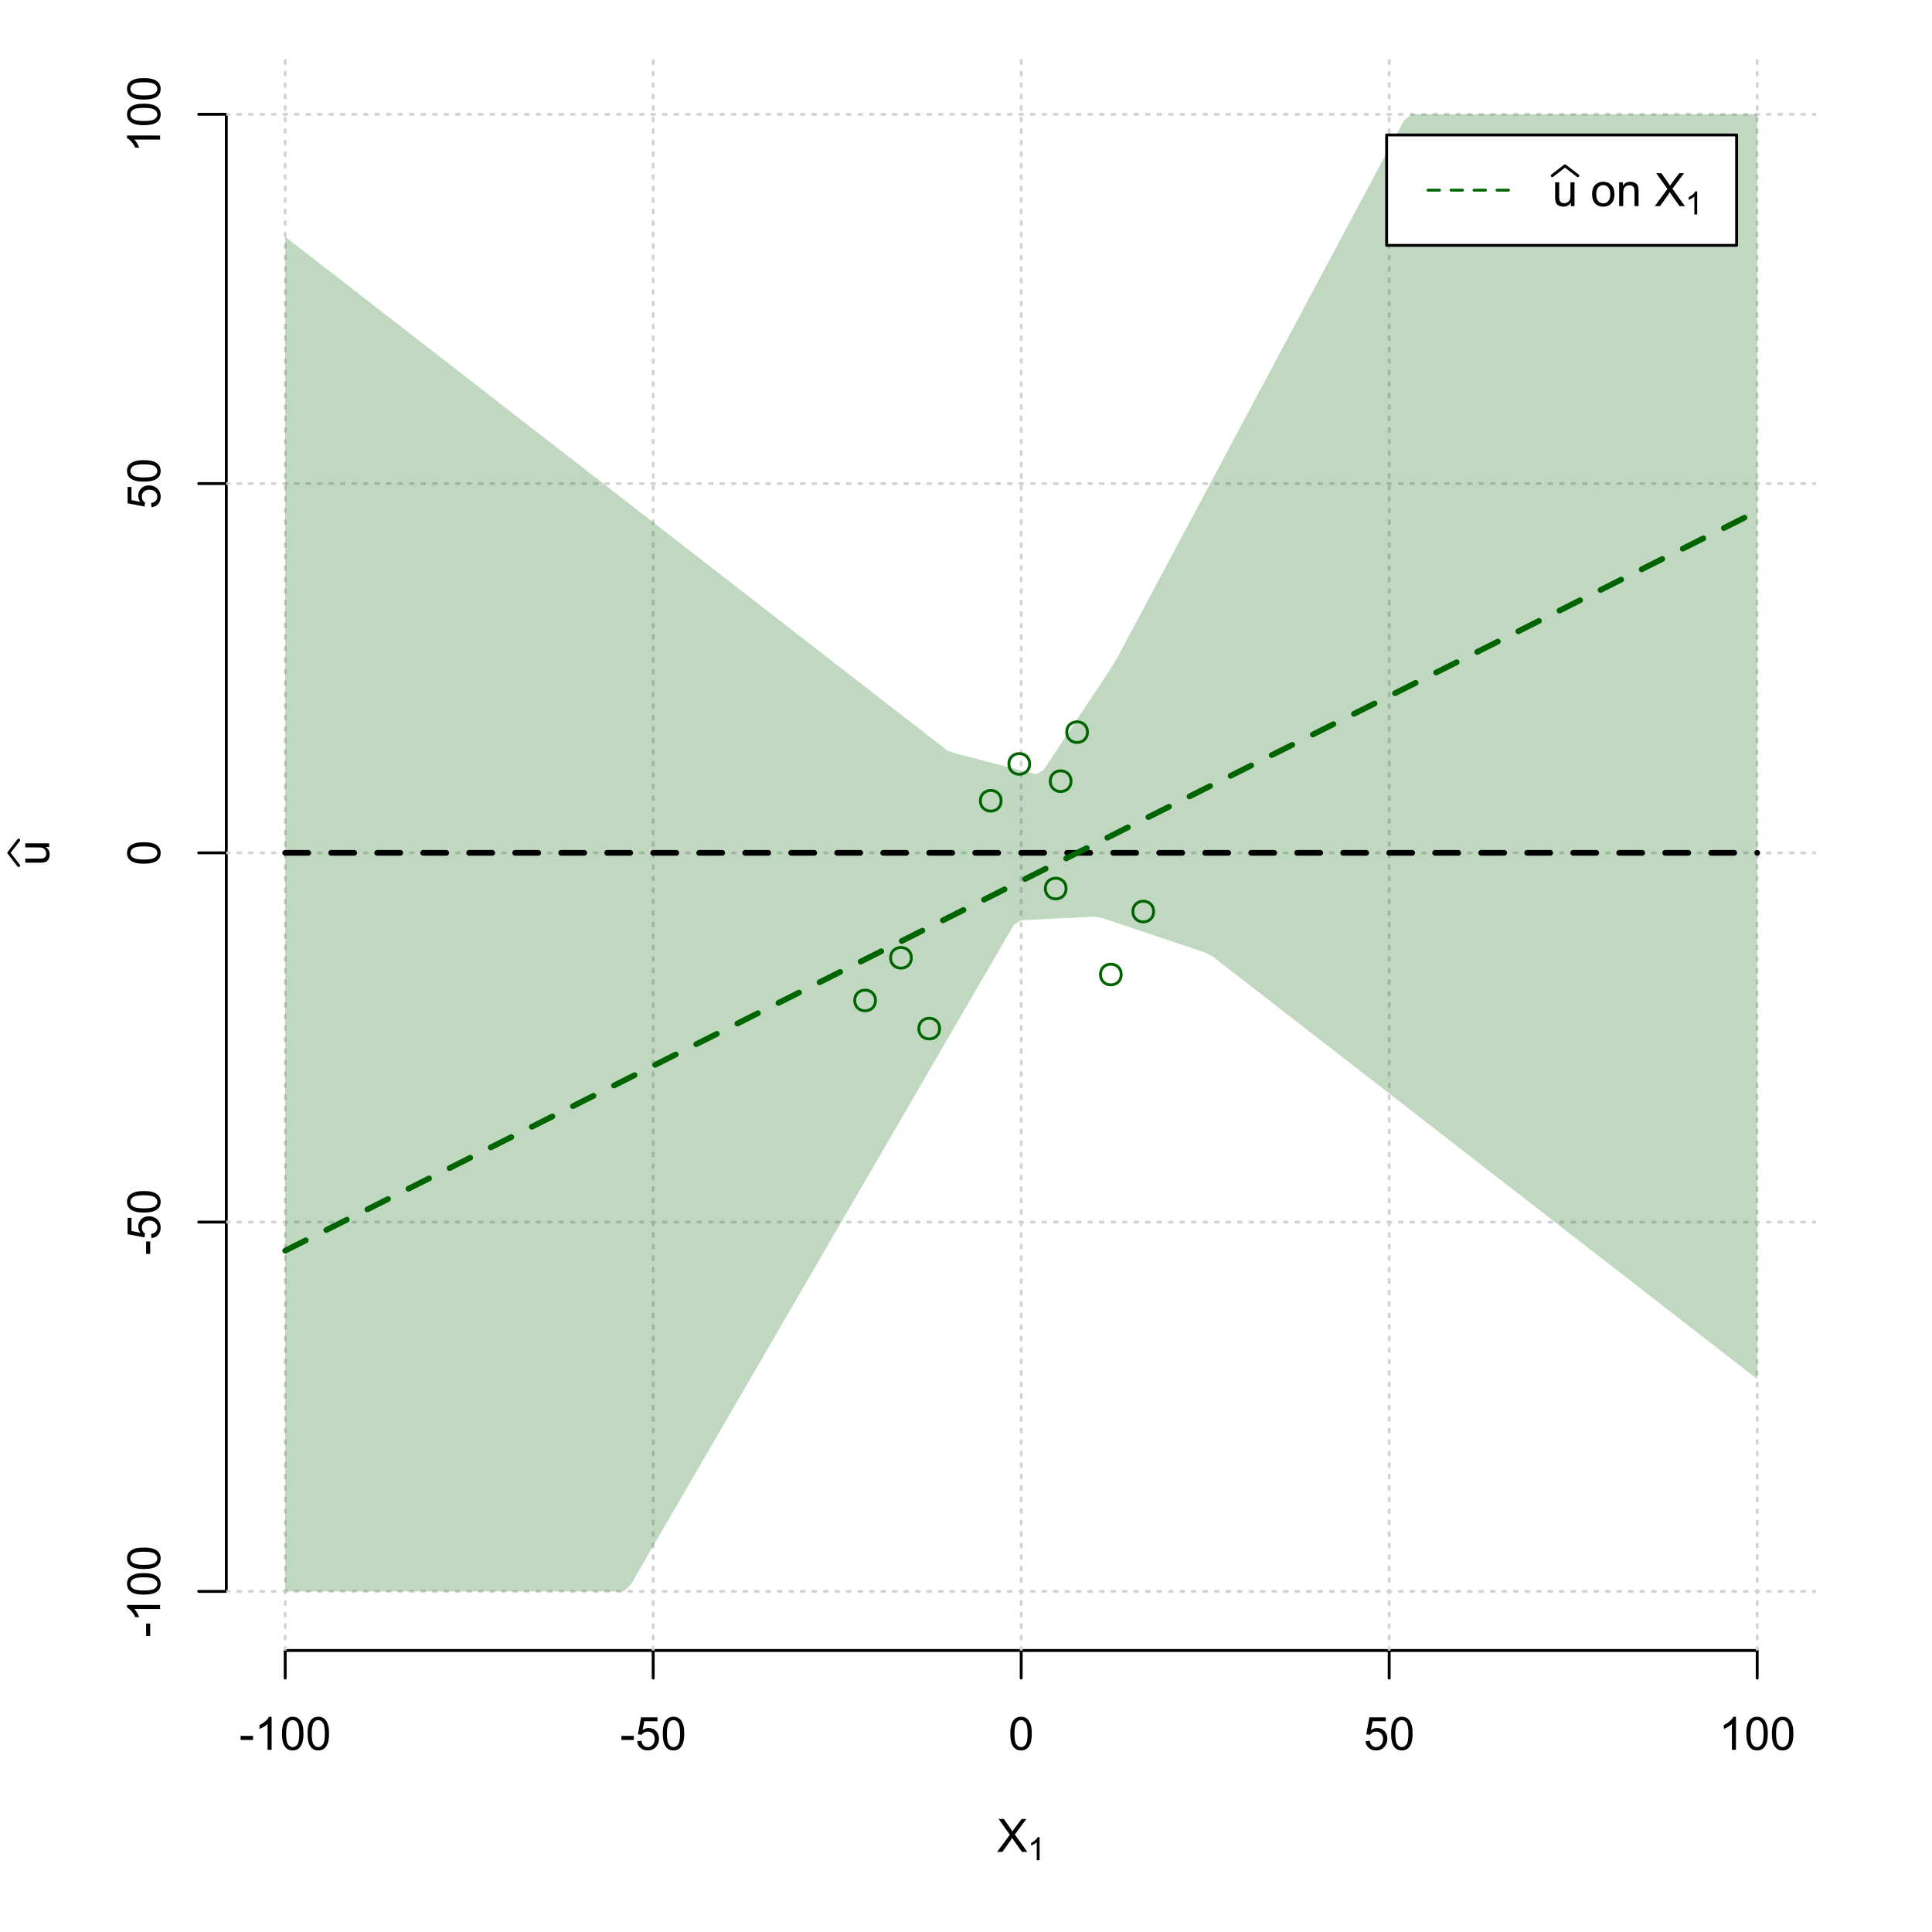 <?xml version="1.0" encoding="UTF-8"?>
<svg xmlns="http://www.w3.org/2000/svg" xmlns:xlink="http://www.w3.org/1999/xlink" width="504pt" height="504pt" viewBox="0 0 504 504" version="1.1">
<defs>
<g>
<symbol overflow="visible" id="glyph0-0">
<path style="stroke:none;" d="M 1.5 0 L 1.5 -7.5 L 7.5 -7.5 L 7.5 0 Z M 1.688 -0.188 L 7.312 -0.188 L 7.312 -7.312 L 1.688 -7.312 Z M 1.688 -0.188 "/>
</symbol>
<symbol overflow="visible" id="glyph0-1">
<path style="stroke:none;" d="M 0.055 0 L 3.375 -4.477 L 0.445 -8.59 L 1.797 -8.59 L 3.359 -6.387 C 3.68 -5.93 3.91 -5.578 4.047 -5.332 C 4.238 -5.645 4.465 -5.969 4.727 -6.312 L 6.457 -8.59 L 7.695 -8.59 L 4.676 -4.539 L 7.93 0 L 6.523 0 L 4.359 -3.062 C 4.238 -3.238 4.113 -3.43 3.984 -3.641 C 3.789 -3.324 3.652 -3.109 3.574 -2.992 L 1.418 0 Z M 0.055 0 "/>
</symbol>
<symbol overflow="visible" id="glyph0-2">
<path style="stroke:none;" d="M 0.383 -2.578 L 0.383 -3.641 L 3.621 -3.641 L 3.621 -2.578 Z M 0.383 -2.578 "/>
</symbol>
<symbol overflow="visible" id="glyph0-3">
<path style="stroke:none;" d="M 4.469 0 L 3.414 0 L 3.414 -6.719 C 3.16 -6.477 2.828 -6.234 2.414 -5.996 C 2 -5.75 1.629 -5.57 1.305 -5.449 L 1.305 -6.469 C 1.895 -6.742 2.41 -7.078 2.852 -7.477 C 3.293 -7.871 3.605 -8.254 3.789 -8.625 L 4.469 -8.625 Z M 4.469 0 "/>
</symbol>
<symbol overflow="visible" id="glyph0-4">
<path style="stroke:none;" d="M 0.5 -4.234 C 0.496 -5.246 0.602 -6.062 0.812 -6.688 C 1.02 -7.305 1.328 -7.785 1.742 -8.121 C 2.148 -8.457 2.668 -8.625 3.297 -8.625 C 3.758 -8.625 4.164 -8.531 4.512 -8.348 C 4.855 -8.16 5.141 -7.891 5.371 -7.543 C 5.594 -7.191 5.773 -6.766 5.906 -6.266 C 6.035 -5.762 6.098 -5.086 6.102 -4.234 C 6.098 -3.227 5.996 -2.414 5.789 -1.797 C 5.578 -1.176 5.266 -0.695 4.859 -0.359 C 4.445 -0.02 3.926 0.145 3.297 0.148 C 2.465 0.145 1.816 -0.148 1.348 -0.742 C 0.781 -1.457 0.496 -2.621 0.5 -4.234 Z M 1.582 -4.234 C 1.582 -2.824 1.746 -1.887 2.074 -1.418 C 2.402 -0.949 2.809 -0.715 3.297 -0.719 C 3.777 -0.715 4.184 -0.949 4.52 -1.422 C 4.848 -1.887 5.016 -2.824 5.016 -4.234 C 5.016 -5.648 4.848 -6.59 4.52 -7.055 C 4.184 -7.516 3.773 -7.746 3.289 -7.75 C 2.801 -7.746 2.414 -7.543 2.125 -7.137 C 1.762 -6.613 1.582 -5.645 1.582 -4.234 Z M 1.582 -4.234 "/>
</symbol>
<symbol overflow="visible" id="glyph0-5">
<path style="stroke:none;" d="M 0.5 -2.25 L 1.605 -2.344 C 1.684 -1.805 1.871 -1.398 2.176 -1.125 C 2.473 -0.852 2.836 -0.715 3.258 -0.719 C 3.766 -0.715 4.195 -0.906 4.547 -1.293 C 4.898 -1.672 5.074 -2.18 5.074 -2.82 C 5.074 -3.414 4.902 -3.891 4.566 -4.242 C 4.227 -4.59 3.785 -4.762 3.242 -4.766 C 2.898 -4.762 2.594 -4.684 2.32 -4.531 C 2.047 -4.375 1.832 -4.176 1.676 -3.93 L 0.688 -4.062 L 1.516 -8.473 L 5.789 -8.473 L 5.789 -7.465 L 2.359 -7.465 L 1.898 -5.156 C 2.414 -5.516 2.953 -5.695 3.523 -5.695 C 4.27 -5.695 4.902 -5.434 5.422 -4.914 C 5.934 -4.395 6.191 -3.727 6.195 -2.914 C 6.191 -2.133 5.965 -1.461 5.516 -0.898 C 4.961 -0.199 4.211 0.145 3.258 0.148 C 2.477 0.145 1.836 -0.07 1.344 -0.508 C 0.844 -0.941 0.562 -1.523 0.5 -2.25 Z M 0.5 -2.25 "/>
</symbol>
<symbol overflow="visible" id="glyph0-6">
<path style="stroke:none;" d="M 4.867 0 L 4.867 -0.914 C 4.379 -0.211 3.723 0.141 2.895 0.141 C 2.527 0.141 2.184 0.07 1.867 -0.07 C 1.547 -0.211 1.309 -0.387 1.156 -0.602 C 1 -0.812 0.895 -1.074 0.832 -1.383 C 0.785 -1.59 0.762 -1.918 0.766 -2.367 L 0.766 -6.223 L 1.82 -6.223 L 1.82 -2.773 C 1.816 -2.219 1.84 -1.848 1.887 -1.656 C 1.949 -1.379 2.09 -1.16 2.309 -1.004 C 2.523 -0.84 2.789 -0.762 3.105 -0.766 C 3.418 -0.762 3.715 -0.844 3.996 -1.008 C 4.273 -1.172 4.469 -1.391 4.586 -1.672 C 4.699 -1.949 4.758 -2.355 4.758 -2.891 L 4.758 -6.223 L 5.812 -6.223 L 5.812 0 Z M 4.867 0 "/>
</symbol>
<symbol overflow="visible" id="glyph0-7">
<path style="stroke:none;" d=""/>
</symbol>
<symbol overflow="visible" id="glyph0-8">
<path style="stroke:none;" d="M 0.398 -3.109 C 0.398 -4.262 0.719 -5.117 1.359 -5.672 C 1.895 -6.133 2.547 -6.363 3.316 -6.363 C 4.172 -6.363 4.871 -6.082 5.414 -5.52 C 5.953 -4.957 6.223 -4.184 6.227 -3.199 C 6.223 -2.398 6.102 -1.766 5.867 -1.309 C 5.625 -0.848 5.277 -0.492 4.82 -0.238 C 4.359 0.016 3.859 0.141 3.316 0.141 C 2.441 0.141 1.734 -0.137 1.203 -0.695 C 0.664 -1.254 0.398 -2.059 0.398 -3.109 Z M 1.484 -3.109 C 1.48 -2.309 1.656 -1.711 2.004 -1.32 C 2.348 -0.922 2.785 -0.727 3.316 -0.727 C 3.84 -0.727 4.273 -0.926 4.621 -1.324 C 4.969 -1.723 5.145 -2.328 5.145 -3.148 C 5.145 -3.914 4.969 -4.496 4.617 -4.895 C 4.266 -5.289 3.832 -5.488 3.316 -5.492 C 2.785 -5.488 2.348 -5.293 2.004 -4.898 C 1.656 -4.5 1.48 -3.902 1.484 -3.109 Z M 1.484 -3.109 "/>
</symbol>
<symbol overflow="visible" id="glyph0-9">
<path style="stroke:none;" d="M 0.789 0 L 0.789 -6.223 L 1.742 -6.223 L 1.742 -5.336 C 2.195 -6.02 2.855 -6.363 3.719 -6.363 C 4.09 -6.363 4.434 -6.293 4.754 -6.16 C 5.066 -6.023 5.305 -5.848 5.461 -5.633 C 5.617 -5.41 5.727 -5.152 5.789 -4.852 C 5.828 -4.656 5.848 -4.312 5.848 -3.828 L 5.848 0 L 4.793 0 L 4.793 -3.785 C 4.793 -4.215 4.75 -4.535 4.668 -4.75 C 4.586 -4.961 4.441 -5.129 4.234 -5.258 C 4.023 -5.383 3.777 -5.449 3.5 -5.449 C 3.047 -5.449 2.66 -5.305 2.332 -5.02 C 2.004 -4.734 1.84 -4.195 1.844 -3.398 L 1.844 0 Z M 0.789 0 "/>
</symbol>
<symbol overflow="visible" id="glyph1-0">
<path style="stroke:none;" d="M 1.051 0 L 1.051 -5.25 L 5.25 -5.25 L 5.25 0 Z M 1.18 -0.133 L 5.117 -0.133 L 5.117 -5.117 L 1.18 -5.117 Z M 1.18 -0.133 "/>
</symbol>
<symbol overflow="visible" id="glyph1-1">
<path style="stroke:none;" d="M 3.129 0 L 2.391 0 L 2.391 -4.703 C 2.211 -4.531 1.977 -4.363 1.691 -4.195 C 1.398 -4.023 1.141 -3.895 0.914 -3.812 L 0.914 -4.527 C 1.328 -4.719 1.688 -4.953 1.996 -5.234 C 2.305 -5.508 2.523 -5.777 2.652 -6.039 L 3.129 -6.039 Z M 3.129 0 "/>
</symbol>
<symbol overflow="visible" id="glyph2-0">
<path style="stroke:none;" d="M 0 -1.5 L -7.5 -1.5 L -7.5 -7.5 L 0 -7.5 Z M -0.188 -1.688 L -0.188 -7.312 L -7.312 -7.312 L -7.312 -1.688 Z M -0.188 -1.688 "/>
</symbol>
<symbol overflow="visible" id="glyph2-1">
<path style="stroke:none;" d="M 0 -4.867 L -0.914 -4.867 C -0.211 -4.379 0.141 -3.723 0.141 -2.895 C 0.141 -2.527 0.07 -2.184 -0.07 -1.867 C -0.211 -1.547 -0.387 -1.309 -0.598 -1.156 C -0.809 -1 -1.07 -0.895 -1.383 -0.832 C -1.59 -0.789 -1.918 -0.766 -2.367 -0.77 L -6.223 -0.77 L -6.223 -1.824 L -2.773 -1.824 C -2.219 -1.82 -1.848 -1.844 -1.656 -1.887 C -1.379 -1.949 -1.16 -2.09 -1.004 -2.309 C -0.84 -2.523 -0.762 -2.789 -0.766 -3.105 C -0.762 -3.418 -0.844 -3.715 -1.008 -3.996 C -1.172 -4.273 -1.391 -4.469 -1.672 -4.586 C -1.945 -4.699 -2.352 -4.758 -2.887 -4.758 L -6.223 -4.758 L -6.223 -5.812 L 0 -5.812 Z M 0 -4.867 "/>
</symbol>
<symbol overflow="visible" id="glyph2-2">
<path style="stroke:none;" d="M -2.578 -0.383 L -3.641 -0.383 L -3.641 -3.621 L -2.578 -3.621 Z M -2.578 -0.383 "/>
</symbol>
<symbol overflow="visible" id="glyph2-3">
<path style="stroke:none;" d="M 0 -4.469 L 0 -3.414 L -6.719 -3.418 C -6.477 -3.16 -6.234 -2.828 -5.996 -2.418 C -5.75 -2.004 -5.57 -1.633 -5.449 -1.309 L -6.469 -1.309 C -6.742 -1.895 -7.078 -2.41 -7.477 -2.852 C -7.871 -3.293 -8.254 -3.605 -8.625 -3.793 L -8.625 -4.473 Z M 0 -4.469 "/>
</symbol>
<symbol overflow="visible" id="glyph2-4">
<path style="stroke:none;" d="M -4.234 -0.5 C -5.246 -0.496 -6.062 -0.602 -6.688 -0.812 C -7.305 -1.02 -7.785 -1.328 -8.121 -1.742 C -8.457 -2.152 -8.625 -2.672 -8.625 -3.301 C -8.625 -3.758 -8.531 -4.164 -8.348 -4.512 C -8.16 -4.859 -7.891 -5.145 -7.543 -5.371 C -7.191 -5.594 -6.766 -5.773 -6.266 -5.906 C -5.762 -6.035 -5.086 -6.098 -4.234 -6.102 C -3.223 -6.098 -2.41 -5.996 -1.793 -5.789 C -1.176 -5.578 -0.695 -5.266 -0.359 -4.859 C -0.02 -4.445 0.145 -3.926 0.148 -3.297 C 0.145 -2.465 -0.148 -1.816 -0.742 -1.348 C -1.457 -0.781 -2.621 -0.496 -4.234 -0.5 Z M -4.234 -1.582 C -2.824 -1.582 -1.887 -1.746 -1.418 -2.074 C -0.949 -2.402 -0.715 -2.809 -0.719 -3.297 C -0.715 -3.777 -0.949 -4.184 -1.422 -4.52 C -1.887 -4.848 -2.824 -5.016 -4.234 -5.016 C -5.648 -5.016 -6.59 -4.848 -7.055 -4.52 C -7.516 -4.188 -7.746 -3.777 -7.75 -3.289 C -7.746 -2.801 -7.543 -2.414 -7.137 -2.129 C -6.613 -1.762 -5.645 -1.582 -4.234 -1.582 Z M -4.234 -1.582 "/>
</symbol>
<symbol overflow="visible" id="glyph2-5">
<path style="stroke:none;" d="M -2.25 -0.5 L -2.344 -1.605 C -1.805 -1.684 -1.398 -1.871 -1.125 -2.176 C -0.852 -2.473 -0.715 -2.836 -0.719 -3.258 C -0.715 -3.766 -0.906 -4.195 -1.293 -4.547 C -1.672 -4.898 -2.18 -5.074 -2.816 -5.074 C -3.414 -5.074 -3.891 -4.902 -4.242 -4.566 C -4.59 -4.227 -4.762 -3.785 -4.766 -3.242 C -4.762 -2.898 -4.684 -2.594 -4.531 -2.32 C -4.375 -2.047 -4.176 -1.832 -3.93 -1.676 L -4.062 -0.688 L -8.473 -1.52 L -8.473 -5.789 L -7.465 -5.789 L -7.465 -2.363 L -5.156 -1.898 C -5.516 -2.414 -5.695 -2.953 -5.695 -3.523 C -5.695 -4.27 -5.434 -4.902 -4.914 -5.422 C -4.395 -5.934 -3.727 -6.191 -2.91 -6.195 C -2.133 -6.191 -1.461 -5.965 -0.895 -5.516 C -0.199 -4.961 0.145 -4.211 0.148 -3.258 C 0.145 -2.477 -0.07 -1.836 -0.508 -1.344 C -0.941 -0.848 -1.523 -0.566 -2.25 -0.5 Z M -2.25 -0.5 "/>
</symbol>
</g>
<clipPath id="clip1">
  <path d="M 74 14.398 L 75 14.398 L 75 430.559 L 74 430.559 Z M 74 14.398 "/>
</clipPath>
<clipPath id="clip2">
  <path d="M 170 14.398 L 171 14.398 L 171 430.559 L 170 430.559 Z M 170 14.398 "/>
</clipPath>
<clipPath id="clip3">
  <path d="M 266 14.398 L 267 14.398 L 267 430.559 L 266 430.559 Z M 266 14.398 "/>
</clipPath>
<clipPath id="clip4">
  <path d="M 362 14.398 L 363 14.398 L 363 430.559 L 362 430.559 Z M 362 14.398 "/>
</clipPath>
<clipPath id="clip5">
  <path d="M 458 14.398 L 459 14.398 L 459 430.559 L 458 430.559 Z M 458 14.398 "/>
</clipPath>
<clipPath id="clip6">
  <path d="M 59.039 414 L 473.758 414 L 473.758 416 L 59.039 416 Z M 59.039 414 "/>
</clipPath>
<clipPath id="clip7">
  <path d="M 59.039 318 L 473.758 318 L 473.758 320 L 59.039 320 Z M 59.039 318 "/>
</clipPath>
<clipPath id="clip8">
  <path d="M 59.039 222 L 473.758 222 L 473.758 223 L 59.039 223 Z M 59.039 222 "/>
</clipPath>
<clipPath id="clip9">
  <path d="M 59.039 125 L 473.758 125 L 473.758 127 L 59.039 127 Z M 59.039 125 "/>
</clipPath>
<clipPath id="clip10">
  <path d="M 59.039 29 L 473.758 29 L 473.758 31 L 59.039 31 Z M 59.039 29 "/>
</clipPath>
</defs>
<g id="surface4626">
<rect x="0" y="0" width="504" height="504" style="fill:rgb(100%,100%,100%);fill-opacity:1;stroke:none;"/>
<g style="fill:rgb(0%,0%,0%);fill-opacity:1;">
  <use xlink:href="#glyph0-1" x="260.062" y="483.102"/>
</g>
<g style="fill:rgb(0%,0%,0%);fill-opacity:1;">
  <use xlink:href="#glyph1-1" x="268.066" y="485.281"/>
</g>
<g style="fill:rgb(0%,0%,0%);fill-opacity:1;">
  <use xlink:href="#glyph2-1" x="12.82" y="225.816"/>
</g>
<path style="fill:none;stroke-width:0.75;stroke-linecap:round;stroke-linejoin:round;stroke:rgb(0%,0%,0%);stroke-opacity:1;stroke-miterlimit:10;" d="M 4.879 225.816 L 2.301 222.48 L 4.879 219.145 "/>
<path style="fill:none;stroke-width:0.75;stroke-linecap:round;stroke-linejoin:round;stroke:rgb(0%,0%,0%);stroke-opacity:1;stroke-miterlimit:10;" d="M 74.398 430.559 L 458.398 430.559 "/>
<path style="fill:none;stroke-width:0.75;stroke-linecap:round;stroke-linejoin:round;stroke:rgb(0%,0%,0%);stroke-opacity:1;stroke-miterlimit:10;" d="M 74.398 430.559 L 74.398 437.762 "/>
<path style="fill:none;stroke-width:0.75;stroke-linecap:round;stroke-linejoin:round;stroke:rgb(0%,0%,0%);stroke-opacity:1;stroke-miterlimit:10;" d="M 170.398 430.559 L 170.398 437.762 "/>
<path style="fill:none;stroke-width:0.75;stroke-linecap:round;stroke-linejoin:round;stroke:rgb(0%,0%,0%);stroke-opacity:1;stroke-miterlimit:10;" d="M 266.398 430.559 L 266.398 437.762 "/>
<path style="fill:none;stroke-width:0.75;stroke-linecap:round;stroke-linejoin:round;stroke:rgb(0%,0%,0%);stroke-opacity:1;stroke-miterlimit:10;" d="M 362.398 430.559 L 362.398 437.762 "/>
<path style="fill:none;stroke-width:0.75;stroke-linecap:round;stroke-linejoin:round;stroke:rgb(0%,0%,0%);stroke-opacity:1;stroke-miterlimit:10;" d="M 458.398 430.559 L 458.398 437.762 "/>
<g style="fill:rgb(0%,0%,0%);fill-opacity:1;">
  <use xlink:href="#glyph0-2" x="62.391" y="456.48"/>
  <use xlink:href="#glyph0-3" x="66.387" y="456.48"/>
  <use xlink:href="#glyph0-4" x="73.061" y="456.48"/>
  <use xlink:href="#glyph0-4" x="79.734" y="456.48"/>
</g>
<g style="fill:rgb(0%,0%,0%);fill-opacity:1;">
  <use xlink:href="#glyph0-2" x="161.727" y="456.48"/>
  <use xlink:href="#glyph0-5" x="165.723" y="456.48"/>
  <use xlink:href="#glyph0-4" x="172.396" y="456.48"/>
</g>
<g style="fill:rgb(0%,0%,0%);fill-opacity:1;">
  <use xlink:href="#glyph0-4" x="263.062" y="456.48"/>
</g>
<g style="fill:rgb(0%,0%,0%);fill-opacity:1;">
  <use xlink:href="#glyph0-5" x="355.727" y="456.48"/>
  <use xlink:href="#glyph0-4" x="362.4" y="456.48"/>
</g>
<g style="fill:rgb(0%,0%,0%);fill-opacity:1;">
  <use xlink:href="#glyph0-3" x="448.387" y="456.48"/>
  <use xlink:href="#glyph0-4" x="455.061" y="456.48"/>
  <use xlink:href="#glyph0-4" x="461.734" y="456.48"/>
</g>
<path style="fill:none;stroke-width:0.75;stroke-linecap:round;stroke-linejoin:round;stroke:rgb(0%,0%,0%);stroke-opacity:1;stroke-miterlimit:10;" d="M 59.039 415.148 L 59.039 29.812 "/>
<path style="fill:none;stroke-width:0.75;stroke-linecap:round;stroke-linejoin:round;stroke:rgb(0%,0%,0%);stroke-opacity:1;stroke-miterlimit:10;" d="M 59.039 415.148 L 51.84 415.148 "/>
<path style="fill:none;stroke-width:0.75;stroke-linecap:round;stroke-linejoin:round;stroke:rgb(0%,0%,0%);stroke-opacity:1;stroke-miterlimit:10;" d="M 59.039 318.812 L 51.84 318.812 "/>
<path style="fill:none;stroke-width:0.75;stroke-linecap:round;stroke-linejoin:round;stroke:rgb(0%,0%,0%);stroke-opacity:1;stroke-miterlimit:10;" d="M 59.039 222.48 L 51.84 222.48 "/>
<path style="fill:none;stroke-width:0.75;stroke-linecap:round;stroke-linejoin:round;stroke:rgb(0%,0%,0%);stroke-opacity:1;stroke-miterlimit:10;" d="M 59.039 126.148 L 51.84 126.148 "/>
<path style="fill:none;stroke-width:0.75;stroke-linecap:round;stroke-linejoin:round;stroke:rgb(0%,0%,0%);stroke-opacity:1;stroke-miterlimit:10;" d="M 59.039 29.812 L 51.84 29.812 "/>
<g style="fill:rgb(0%,0%,0%);fill-opacity:1;">
  <use xlink:href="#glyph2-2" x="41.762" y="427.156"/>
  <use xlink:href="#glyph2-3" x="41.762" y="423.16"/>
  <use xlink:href="#glyph2-4" x="41.762" y="416.486"/>
  <use xlink:href="#glyph2-4" x="41.762" y="409.812"/>
</g>
<g style="fill:rgb(0%,0%,0%);fill-opacity:1;">
  <use xlink:href="#glyph2-2" x="41.762" y="327.484"/>
  <use xlink:href="#glyph2-5" x="41.762" y="323.488"/>
  <use xlink:href="#glyph2-4" x="41.762" y="316.814"/>
</g>
<g style="fill:rgb(0%,0%,0%);fill-opacity:1;">
  <use xlink:href="#glyph2-4" x="41.762" y="225.816"/>
</g>
<g style="fill:rgb(0%,0%,0%);fill-opacity:1;">
  <use xlink:href="#glyph2-5" x="41.762" y="132.82"/>
  <use xlink:href="#glyph2-4" x="41.762" y="126.146"/>
</g>
<g style="fill:rgb(0%,0%,0%);fill-opacity:1;">
  <use xlink:href="#glyph2-3" x="41.762" y="39.824"/>
  <use xlink:href="#glyph2-4" x="41.762" y="33.15"/>
  <use xlink:href="#glyph2-4" x="41.762" y="26.477"/>
</g>
<g clip-path="url(#clip1)" clip-rule="nonzero">
<path style="fill:none;stroke-width:0.75;stroke-linecap:round;stroke-linejoin:round;stroke:rgb(82.745%,82.745%,82.745%);stroke-opacity:1;stroke-dasharray:0.75,2.25;stroke-miterlimit:10;" d="M 74.398 430.559 L 74.398 14.398 "/>
</g>
<g clip-path="url(#clip2)" clip-rule="nonzero">
<path style="fill:none;stroke-width:0.75;stroke-linecap:round;stroke-linejoin:round;stroke:rgb(82.745%,82.745%,82.745%);stroke-opacity:1;stroke-dasharray:0.75,2.25;stroke-miterlimit:10;" d="M 170.398 430.559 L 170.398 14.398 "/>
</g>
<g clip-path="url(#clip3)" clip-rule="nonzero">
<path style="fill:none;stroke-width:0.75;stroke-linecap:round;stroke-linejoin:round;stroke:rgb(82.745%,82.745%,82.745%);stroke-opacity:1;stroke-dasharray:0.75,2.25;stroke-miterlimit:10;" d="M 266.398 430.559 L 266.398 14.398 "/>
</g>
<g clip-path="url(#clip4)" clip-rule="nonzero">
<path style="fill:none;stroke-width:0.75;stroke-linecap:round;stroke-linejoin:round;stroke:rgb(82.745%,82.745%,82.745%);stroke-opacity:1;stroke-dasharray:0.75,2.25;stroke-miterlimit:10;" d="M 362.398 430.559 L 362.398 14.398 "/>
</g>
<g clip-path="url(#clip5)" clip-rule="nonzero">
<path style="fill:none;stroke-width:0.75;stroke-linecap:round;stroke-linejoin:round;stroke:rgb(82.745%,82.745%,82.745%);stroke-opacity:1;stroke-dasharray:0.75,2.25;stroke-miterlimit:10;" d="M 458.398 430.559 L 458.398 14.398 "/>
</g>
<g clip-path="url(#clip6)" clip-rule="nonzero">
<path style="fill:none;stroke-width:0.75;stroke-linecap:round;stroke-linejoin:round;stroke:rgb(82.745%,82.745%,82.745%);stroke-opacity:1;stroke-dasharray:0.75,2.25;stroke-miterlimit:10;" d="M 59.039 415.148 L 473.762 415.148 "/>
</g>
<g clip-path="url(#clip7)" clip-rule="nonzero">
<path style="fill:none;stroke-width:0.75;stroke-linecap:round;stroke-linejoin:round;stroke:rgb(82.745%,82.745%,82.745%);stroke-opacity:1;stroke-dasharray:0.75,2.25;stroke-miterlimit:10;" d="M 59.039 318.812 L 473.762 318.812 "/>
</g>
<g clip-path="url(#clip8)" clip-rule="nonzero">
<path style="fill:none;stroke-width:0.75;stroke-linecap:round;stroke-linejoin:round;stroke:rgb(82.745%,82.745%,82.745%);stroke-opacity:1;stroke-dasharray:0.75,2.25;stroke-miterlimit:10;" d="M 59.039 222.48 L 473.762 222.48 "/>
</g>
<g clip-path="url(#clip9)" clip-rule="nonzero">
<path style="fill:none;stroke-width:0.75;stroke-linecap:round;stroke-linejoin:round;stroke:rgb(82.745%,82.745%,82.745%);stroke-opacity:1;stroke-dasharray:0.75,2.25;stroke-miterlimit:10;" d="M 59.039 126.148 L 473.762 126.148 "/>
</g>
<g clip-path="url(#clip10)" clip-rule="nonzero">
<path style="fill:none;stroke-width:0.75;stroke-linecap:round;stroke-linejoin:round;stroke:rgb(82.745%,82.745%,82.745%);stroke-opacity:1;stroke-dasharray:0.75,2.25;stroke-miterlimit:10;" d="M 59.039 29.812 L 473.762 29.812 "/>
</g>
<path style=" stroke:none;fill-rule:nonzero;fill:rgb(0%,39.216%,0%);fill-opacity:0.251;" d="M 74.398 29.812 L 74.398 61.766 L 76.32 63.254 L 78.238 64.746 L 80.16 66.234 L 82.078 67.727 L 85.922 70.703 L 87.84 72.195 L 89.762 73.684 L 91.68 75.176 L 93.602 76.664 L 95.52 78.152 L 97.441 79.645 L 99.359 81.133 L 101.281 82.625 L 103.199 84.113 L 105.121 85.605 L 107.039 87.094 L 108.961 88.582 L 110.879 90.074 L 112.801 91.562 L 114.719 93.055 L 116.641 94.543 L 118.559 96.035 L 120.48 97.523 L 122.398 99.012 L 124.32 100.504 L 126.238 101.992 L 128.16 103.484 L 130.078 104.973 L 132 106.465 L 133.922 107.953 L 135.84 109.441 L 137.762 110.934 L 139.68 112.422 L 141.602 113.914 L 143.52 115.402 L 145.441 116.895 L 147.359 118.383 L 149.281 119.871 L 151.199 121.363 L 153.121 122.852 L 155.039 124.344 L 156.961 125.832 L 158.879 127.32 L 160.801 128.812 L 162.719 130.301 L 164.641 131.793 L 166.559 133.281 L 168.48 134.773 L 170.398 136.262 L 172.32 137.75 L 174.238 139.242 L 176.16 140.73 L 178.078 142.223 L 180 143.711 L 181.922 145.203 L 183.84 146.691 L 185.762 148.18 L 187.68 149.672 L 189.602 151.16 L 191.52 152.652 L 193.441 154.141 L 195.359 155.633 L 197.281 157.121 L 199.199 158.609 L 201.121 160.102 L 203.039 161.59 L 204.961 163.082 L 206.879 164.57 L 208.801 166.062 L 210.719 167.551 L 212.641 169.039 L 214.559 170.531 L 216.48 172.02 L 218.398 173.512 L 220.32 175 L 222.238 176.488 L 224.16 177.98 L 226.078 179.469 L 228 180.961 L 229.922 182.449 L 231.84 183.941 L 233.762 185.43 L 235.68 186.918 L 237.602 188.41 L 239.52 189.898 L 241.441 191.391 L 243.359 192.879 L 245.281 194.371 L 247.199 195.859 L 249.121 196.492 L 251.039 196.996 L 252.961 197.496 L 254.879 197.996 L 256.801 198.496 L 258.719 198.996 L 260.641 199.496 L 262.559 199.996 L 264.48 200.496 L 266.398 200.996 L 268.32 201.496 L 270.238 201.996 L 272.16 200.949 L 274.078 198.055 L 277.922 192.266 L 279.84 189.375 L 281.762 186.48 L 283.68 183.586 L 285.602 180.691 L 287.52 177.801 L 289.441 174.906 L 291.359 171.762 L 293.281 168.164 L 295.199 164.562 L 297.121 160.965 L 299.039 157.367 L 300.961 153.77 L 302.879 150.172 L 304.801 146.574 L 306.719 142.977 L 308.641 139.379 L 310.559 135.781 L 312.48 132.184 L 314.398 128.586 L 316.32 124.988 L 318.238 121.391 L 320.16 117.793 L 322.078 114.195 L 325.922 107 L 327.84 103.402 L 329.762 99.805 L 331.68 96.207 L 333.602 92.609 L 335.52 89.012 L 337.441 85.414 L 339.359 81.812 L 341.281 78.215 L 343.199 74.617 L 345.121 71.02 L 347.039 67.422 L 348.961 63.824 L 350.879 60.227 L 352.801 56.629 L 354.719 53.031 L 356.641 49.434 L 358.559 45.836 L 360.48 42.238 L 362.398 38.641 L 364.32 35.043 L 366.238 31.445 L 368.16 29.812 L 458.398 29.812 L 458.398 415.148 L 458.398 359.754 L 456.48 358.262 L 454.559 356.773 L 452.641 355.281 L 450.719 353.793 L 448.801 352.305 L 446.879 350.812 L 444.961 349.324 L 443.039 347.832 L 441.121 346.344 L 439.199 344.852 L 437.281 343.363 L 435.359 341.875 L 433.441 340.383 L 431.52 338.895 L 429.602 337.402 L 427.68 335.914 L 425.762 334.422 L 423.84 332.934 L 421.922 331.445 L 420 329.953 L 418.078 328.465 L 416.16 326.973 L 414.238 325.484 L 412.32 323.992 L 410.398 322.504 L 408.48 321.016 L 406.559 319.523 L 404.641 318.035 L 402.719 316.543 L 400.801 315.055 L 398.879 313.566 L 396.961 312.074 L 395.039 310.586 L 393.121 309.094 L 391.199 307.605 L 389.281 306.113 L 387.359 304.625 L 385.441 303.137 L 383.52 301.645 L 381.602 300.156 L 379.68 298.664 L 377.762 297.176 L 375.84 295.684 L 373.922 294.195 L 372 292.707 L 370.078 291.215 L 368.16 289.727 L 366.238 288.234 L 364.32 286.746 L 362.398 285.254 L 360.48 283.766 L 358.559 282.277 L 356.641 280.785 L 354.719 279.297 L 352.801 277.805 L 350.879 276.316 L 348.961 274.824 L 347.039 273.336 L 345.121 271.848 L 343.199 270.355 L 341.281 268.867 L 339.359 267.375 L 337.441 265.887 L 335.52 264.398 L 333.602 262.906 L 331.68 261.418 L 329.762 259.926 L 327.84 258.438 L 325.922 256.945 L 322.078 253.969 L 320.16 252.477 L 318.238 250.988 L 316.32 249.496 L 314.398 248.492 L 312.48 247.848 L 310.559 247.207 L 308.641 246.562 L 306.719 245.918 L 304.801 245.273 L 302.879 244.633 L 300.961 243.988 L 299.039 243.344 L 297.121 242.703 L 295.199 242.059 L 293.281 241.414 L 291.359 240.773 L 289.441 240.129 L 287.52 239.484 L 285.602 239.121 L 283.68 239.215 L 281.762 239.309 L 279.84 239.402 L 277.922 239.496 L 276 239.59 L 274.078 239.688 L 272.16 239.781 L 270.238 239.875 L 268.32 239.969 L 266.398 240.062 L 264.48 241.234 L 262.559 244.543 L 260.641 247.852 L 258.719 251.16 L 256.801 254.469 L 254.879 257.773 L 252.961 261.082 L 251.039 264.391 L 249.121 267.699 L 247.199 271.008 L 245.281 274.312 L 243.359 277.621 L 241.441 280.93 L 239.52 284.238 L 237.602 287.547 L 235.68 290.852 L 233.762 294.16 L 231.84 297.469 L 229.922 300.777 L 228 304.086 L 226.078 307.391 L 224.16 310.699 L 222.238 314.008 L 220.32 317.316 L 218.398 320.625 L 216.48 323.93 L 214.559 327.238 L 212.641 330.547 L 210.719 333.855 L 208.801 337.164 L 206.879 340.469 L 204.961 343.777 L 203.039 347.086 L 201.121 350.395 L 199.199 353.703 L 197.281 357.008 L 195.359 360.316 L 193.441 363.625 L 191.52 366.934 L 189.602 370.238 L 187.68 373.547 L 185.762 376.855 L 183.84 380.164 L 181.922 383.473 L 180 386.777 L 178.078 390.086 L 176.16 393.395 L 174.238 396.703 L 172.32 400.012 L 170.398 403.316 L 168.48 406.625 L 166.559 409.934 L 164.641 413.242 L 162.719 415.148 L 74.398 415.148 Z M 74.398 29.812 "/>
<path style="fill:none;stroke-width:0.75;stroke-linecap:round;stroke-linejoin:round;stroke:rgb(0%,39.216%,0%);stroke-opacity:1;stroke-miterlimit:10;" d="M 261.16 208.902 C 261.16 212.5 255.762 212.5 255.762 208.902 C 255.762 205.301 261.16 205.301 261.16 208.902 "/>
<path style="fill:none;stroke-width:0.75;stroke-linecap:round;stroke-linejoin:round;stroke:rgb(0%,39.216%,0%);stroke-opacity:1;stroke-miterlimit:10;" d="M 245.105 268.332 C 245.105 271.934 239.703 271.934 239.703 268.332 C 239.703 264.734 245.105 264.734 245.105 268.332 "/>
<path style="fill:none;stroke-width:0.75;stroke-linecap:round;stroke-linejoin:round;stroke:rgb(0%,39.216%,0%);stroke-opacity:1;stroke-miterlimit:10;" d="M 268.598 199.289 C 268.598 202.887 263.195 202.887 263.195 199.289 C 263.195 195.688 268.598 195.688 268.598 199.289 "/>
<path style="fill:none;stroke-width:0.75;stroke-linecap:round;stroke-linejoin:round;stroke:rgb(0%,39.216%,0%);stroke-opacity:1;stroke-miterlimit:10;" d="M 283.684 190.996 C 283.684 194.594 278.281 194.594 278.281 190.996 C 278.281 187.395 283.684 187.395 283.684 190.996 "/>
<path style="fill:none;stroke-width:0.75;stroke-linecap:round;stroke-linejoin:round;stroke:rgb(0%,39.216%,0%);stroke-opacity:1;stroke-miterlimit:10;" d="M 228.379 260.988 C 228.379 264.59 222.977 264.59 222.977 260.988 C 222.977 257.391 228.379 257.391 228.379 260.988 "/>
<path style="fill:none;stroke-width:0.75;stroke-linecap:round;stroke-linejoin:round;stroke:rgb(0%,39.216%,0%);stroke-opacity:1;stroke-miterlimit:10;" d="M 300.941 237.797 C 300.941 241.398 295.543 241.398 295.543 237.797 C 295.543 234.195 300.941 234.195 300.941 237.797 "/>
<path style="fill:none;stroke-width:0.75;stroke-linecap:round;stroke-linejoin:round;stroke:rgb(0%,39.216%,0%);stroke-opacity:1;stroke-miterlimit:10;" d="M 292.48 254.215 C 292.48 257.816 287.082 257.816 287.082 254.215 C 287.082 250.617 292.48 250.617 292.48 254.215 "/>
<path style="fill:none;stroke-width:0.75;stroke-linecap:round;stroke-linejoin:round;stroke:rgb(0%,39.216%,0%);stroke-opacity:1;stroke-miterlimit:10;" d="M 278.105 231.797 C 278.105 235.398 272.703 235.398 272.703 231.797 C 272.703 228.199 278.105 228.199 278.105 231.797 "/>
<path style="fill:none;stroke-width:0.75;stroke-linecap:round;stroke-linejoin:round;stroke:rgb(0%,39.216%,0%);stroke-opacity:1;stroke-miterlimit:10;" d="M 237.734 249.867 C 237.734 253.465 232.336 253.465 232.336 249.867 C 232.336 246.266 237.734 246.266 237.734 249.867 "/>
<path style="fill:none;stroke-width:0.75;stroke-linecap:round;stroke-linejoin:round;stroke:rgb(0%,39.216%,0%);stroke-opacity:1;stroke-miterlimit:10;" d="M 279.395 203.785 C 279.395 207.383 273.996 207.383 273.996 203.785 C 273.996 200.184 279.395 200.184 279.395 203.785 "/>
<path style="fill:none;stroke-width:1.5;stroke-linecap:round;stroke-linejoin:round;stroke:rgb(0%,0%,0%);stroke-opacity:1;stroke-dasharray:6,6;stroke-miterlimit:10;" d="M 74.398 222.48 L 458.398 222.48 "/>
<path style="fill:none;stroke-width:1.5;stroke-linecap:round;stroke-linejoin:round;stroke:rgb(0%,39.216%,0%);stroke-opacity:1;stroke-dasharray:6,6;stroke-miterlimit:10;" d="M 74.398 326.262 L 76.32 325.297 L 78.238 324.332 L 80.16 323.367 L 82.078 322.406 L 85.922 320.477 L 87.84 319.512 L 89.762 318.547 L 91.68 317.582 L 93.602 316.617 L 95.52 315.652 L 97.441 314.688 L 99.359 313.727 L 101.281 312.762 L 103.199 311.797 L 105.121 310.832 L 107.039 309.867 L 108.961 308.902 L 110.879 307.938 L 112.801 306.973 L 114.719 306.008 L 116.641 305.047 L 118.559 304.082 L 120.48 303.117 L 122.398 302.152 L 124.32 301.188 L 126.238 300.223 L 128.16 299.258 L 130.078 298.293 L 132 297.328 L 133.922 296.367 L 135.84 295.402 L 137.762 294.438 L 139.68 293.473 L 141.602 292.508 L 143.52 291.543 L 145.441 290.578 L 147.359 289.613 L 149.281 288.652 L 151.199 287.688 L 153.121 286.723 L 155.039 285.758 L 156.961 284.793 L 158.879 283.828 L 160.801 282.863 L 162.719 281.898 L 164.641 280.934 L 166.559 279.973 L 168.48 279.008 L 170.398 278.043 L 172.32 277.078 L 174.238 276.113 L 176.16 275.148 L 178.078 274.184 L 181.922 272.254 L 183.84 271.293 L 185.762 270.328 L 187.68 269.363 L 189.602 268.398 L 191.52 267.434 L 193.441 266.469 L 195.359 265.504 L 197.281 264.539 L 199.199 263.574 L 201.121 262.613 L 203.039 261.648 L 204.961 260.684 L 206.879 259.719 L 208.801 258.754 L 210.719 257.789 L 212.641 256.824 L 214.559 255.859 L 216.48 254.898 L 218.398 253.934 L 220.32 252.969 L 222.238 252.004 L 224.16 251.039 L 226.078 250.074 L 229.922 248.145 L 231.84 247.18 L 233.762 246.219 L 235.68 245.254 L 237.602 244.289 L 239.52 243.324 L 241.441 242.359 L 243.359 241.395 L 245.281 240.43 L 247.199 239.465 L 249.121 238.5 L 251.039 237.539 L 252.961 236.574 L 254.879 235.609 L 256.801 234.645 L 258.719 233.68 L 260.641 232.715 L 262.559 231.75 L 264.48 230.785 L 266.398 229.82 L 268.32 228.859 L 270.238 227.895 L 272.16 226.93 L 274.078 225.965 L 277.922 224.035 L 279.84 223.07 L 281.762 222.105 L 283.68 221.145 L 285.602 220.18 L 287.52 219.215 L 289.441 218.25 L 291.359 217.285 L 293.281 216.32 L 295.199 215.355 L 297.121 214.391 L 299.039 213.426 L 300.961 212.465 L 302.879 211.5 L 304.801 210.535 L 306.719 209.57 L 308.641 208.605 L 310.559 207.641 L 312.48 206.676 L 314.398 205.711 L 316.32 204.746 L 318.238 203.785 L 320.16 202.82 L 322.078 201.855 L 325.922 199.926 L 327.84 198.961 L 329.762 197.996 L 331.68 197.031 L 333.602 196.066 L 335.52 195.105 L 337.441 194.141 L 339.359 193.176 L 341.281 192.211 L 343.199 191.246 L 345.121 190.281 L 347.039 189.316 L 348.961 188.352 L 350.879 187.391 L 352.801 186.426 L 354.719 185.461 L 356.641 184.496 L 358.559 183.531 L 360.48 182.566 L 362.398 181.602 L 364.32 180.637 L 366.238 179.672 L 368.16 178.711 L 370.078 177.746 L 373.922 175.816 L 375.84 174.852 L 377.762 173.887 L 379.68 172.922 L 381.602 171.957 L 383.52 170.992 L 385.441 170.031 L 387.359 169.066 L 389.281 168.102 L 391.199 167.137 L 393.121 166.172 L 395.039 165.207 L 396.961 164.242 L 398.879 163.277 L 400.801 162.312 L 402.719 161.352 L 404.641 160.387 L 406.559 159.422 L 408.48 158.457 L 410.398 157.492 L 412.32 156.527 L 414.238 155.562 L 416.16 154.598 L 418.078 153.637 L 421.922 151.707 L 423.84 150.742 L 425.762 149.777 L 427.68 148.812 L 429.602 147.848 L 431.52 146.883 L 433.441 145.918 L 435.359 144.957 L 437.281 143.992 L 439.199 143.027 L 441.121 142.062 L 443.039 141.098 L 444.961 140.133 L 446.879 139.168 L 448.801 138.203 L 450.719 137.238 L 452.641 136.277 L 454.559 135.312 L 456.48 134.348 L 458.398 133.383 "/>
<path style="fill-rule:nonzero;fill:rgb(100%,100%,100%);fill-opacity:1;stroke-width:0.75;stroke-linecap:round;stroke-linejoin:round;stroke:rgb(0%,0%,0%);stroke-opacity:1;stroke-miterlimit:10;" d="M 361.727 35.207 L 453.027 35.207 L 453.027 64.008 L 361.727 64.008 Z M 361.727 35.207 "/>
<path style="fill:none;stroke-width:0.75;stroke-linecap:round;stroke-linejoin:round;stroke:rgb(0%,39.216%,0%);stroke-opacity:1;stroke-dasharray:3,3;stroke-miterlimit:10;" d="M 372.523 49.609 L 394.125 49.609 "/>
<g style="fill:rgb(0%,0%,0%);fill-opacity:1;">
  <use xlink:href="#glyph0-6" x="404.926" y="53.777"/>
</g>
<path style="fill:none;stroke-width:0.75;stroke-linecap:round;stroke-linejoin:round;stroke:rgb(0%,0%,0%);stroke-opacity:1;stroke-miterlimit:10;" d="M 404.926 45.836 L 408.262 43.262 L 411.598 45.836 "/>
<g style="fill:rgb(0%,0%,0%);fill-opacity:1;">
  <use xlink:href="#glyph0-7" x="411.598" y="53.777"/>
  <use xlink:href="#glyph0-8" x="414.932" y="53.777"/>
  <use xlink:href="#glyph0-9" x="421.605" y="53.777"/>
  <use xlink:href="#glyph0-7" x="428.279" y="53.777"/>
</g>
<g style="fill:rgb(0%,0%,0%);fill-opacity:1;">
  <use xlink:href="#glyph0-1" x="431.613" y="53.777"/>
</g>
<g style="fill:rgb(0%,0%,0%);fill-opacity:1;">
  <use xlink:href="#glyph1-1" x="439.617" y="55.957"/>
</g>
<g style="fill:rgb(0%,0%,0%);fill-opacity:1;">
  <use xlink:href="#glyph0-7" x="444.289" y="53.777"/>
</g>
</g>
</svg>
